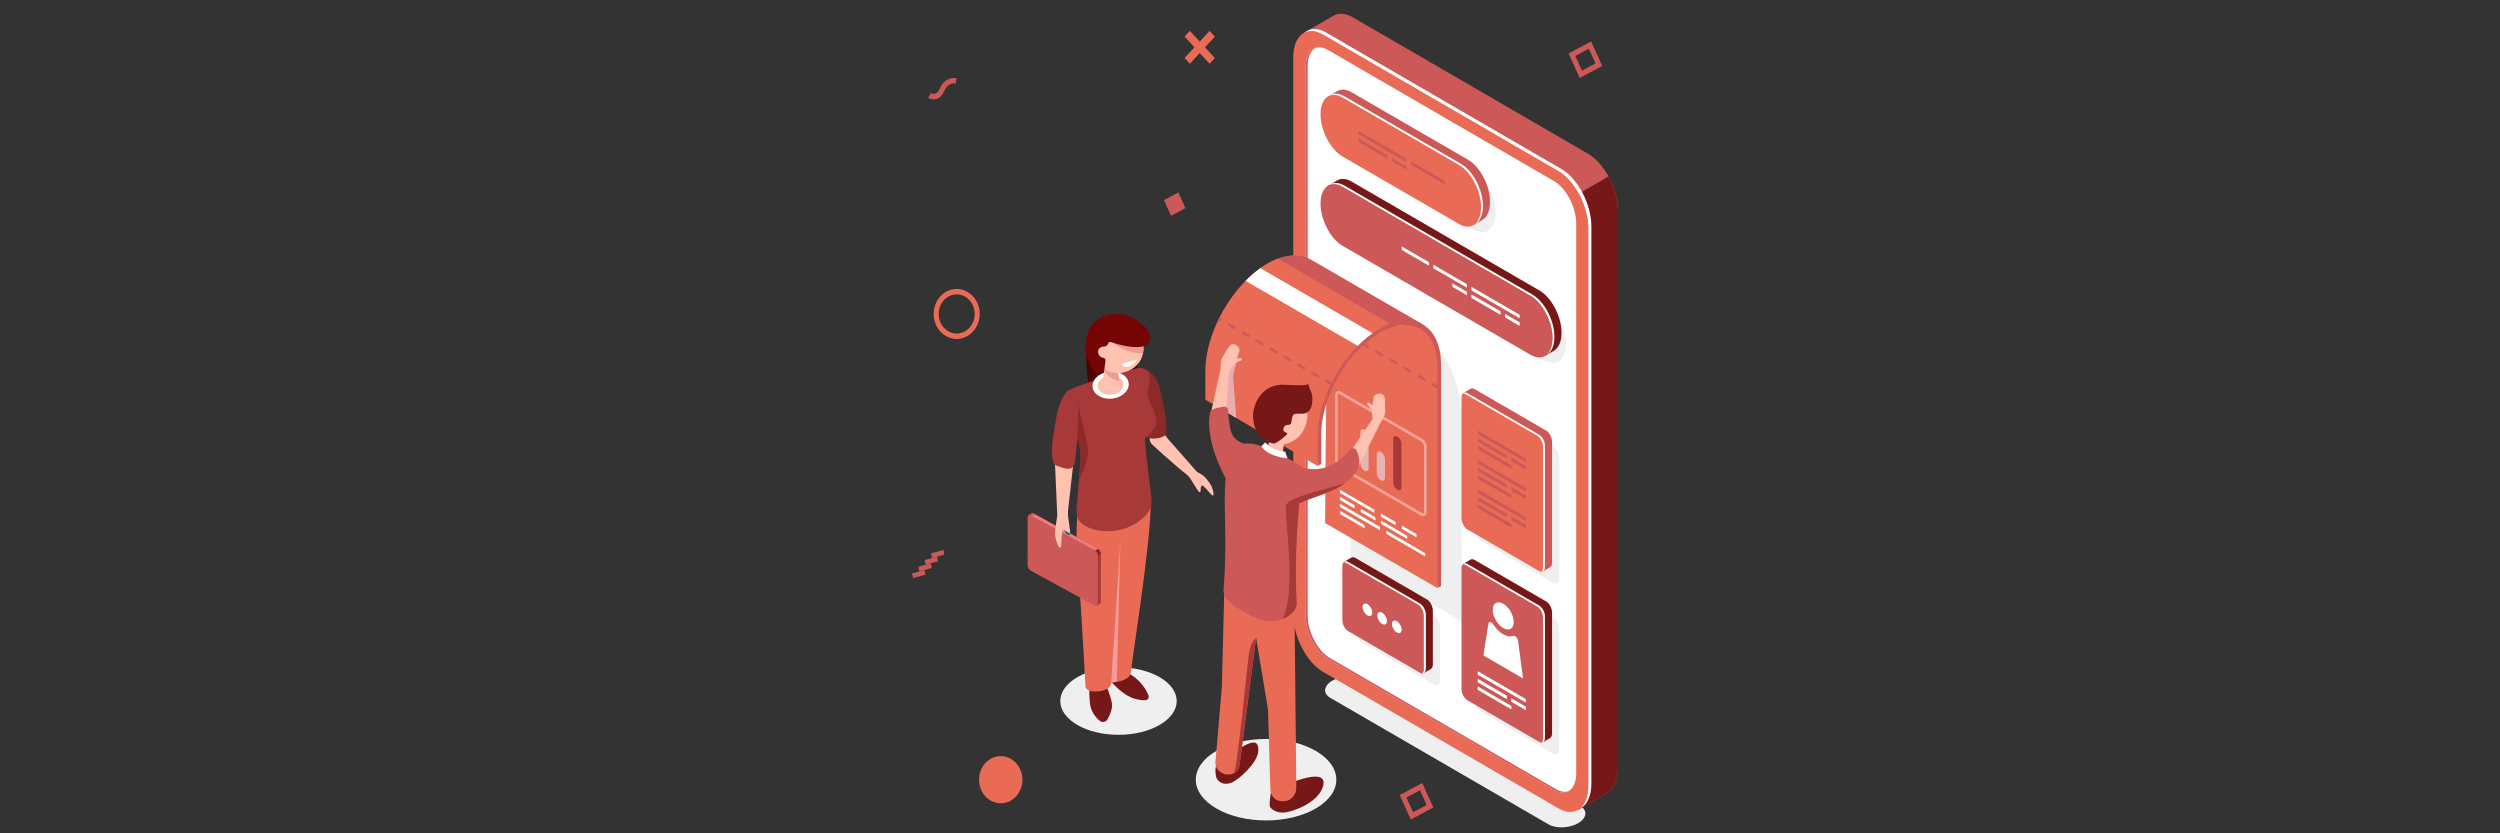 <?xml version="1.0" encoding="utf-8"?>
<!-- Generator: Adobe Illustrator 16.0.0, SVG Export Plug-In . SVG Version: 6.00 Build 0)  -->
<!DOCTYPE svg PUBLIC "-//W3C//DTD SVG 1.1//EN" "http://www.w3.org/Graphics/SVG/1.1/DTD/svg11.dtd">
<svg version="1.1" id="Layer_1" xmlns="http://www.w3.org/2000/svg" xmlns:xlink="http://www.w3.org/1999/xlink" x="0px" y="0px"
	 width="300px" height="100px" viewBox="0 0 300 100" enable-background="new 0 0 300 100" xml:space="preserve">
<rect x="0" y="0" width="300" height="100" fill="#333333" stroke="none"/>
<path fill="#EFEFEF" d="M185.826,98.928l-26.197-15.191c-0.91-0.527-0.797-1.451,0.255-2.061l0,0
	c1.051-0.608,2.642-0.676,3.553-0.146l26.196,15.191c0.91,0.526,0.797,1.45-0.254,2.059l0,0
	C188.327,99.389,186.736,99.455,185.826,98.928z"/>
<path fill="#CC5858" d="M190.569,18.453L162.344,2.082c-0.928-0.539-1.77-0.551-2.407-0.147l-0.002-0.007l-3.542,2.06l2.375,0.445
	c-0.008,0.122-0.015,0.246-0.015,0.375v66.866c0,2.654,1.606,5.738,3.589,6.888l27.829,16.14c-0.253,0.798-0.792,2.478-0.792,2.478
	l3.463-2.018l0,0c0.804-0.416,1.316-1.457,1.316-2.957V25.34C194.158,22.686,192.551,19.602,190.569,18.453z"/>
<path fill="#771818" d="M158.754,71.673c0,2.654,1.607,5.738,3.59,6.888l27.829,16.14c-0.253,0.798-0.793,2.478-0.793,2.478
	l3.464-2.018l0,0c0.804-0.416,1.316-1.457,1.316-2.957V25.34c0-1.385-0.439-2.883-1.141-4.167l-34.266,19.869V71.673z"/>
<path fill="#E96B56" d="M187.01,97.002l-28.229-16.369c-1.981-1.149-3.588-4.232-3.588-6.887V6.878c0-2.654,1.606-3.875,3.588-2.725
	l28.227,16.371c1.981,1.149,3.588,4.233,3.588,6.888v66.865C190.598,96.933,188.99,98.152,187.01,97.002z"/>
<path fill="#FFFFFF" d="M187.377,20.287L159.15,3.917c-1.021-0.593-1.941-0.551-2.596-0.013c0.613-0.296,1.385-0.24,2.229,0.249
	l28.227,16.371c1.98,1.149,3.588,4.233,3.588,6.888v66.865c0,1.286-0.379,2.231-0.992,2.736c0.827-0.399,1.359-1.449,1.359-2.975
	V27.175C190.965,24.52,189.358,21.437,187.377,20.287z"/>
<path fill="#FFFFFF" d="M186.482,94.789l-27.123-15.73c-1.473-0.855-2.666-3.147-2.666-5.121V8.023c0-1.973,1.193-2.88,2.666-2.025
	l27.123,15.731c1.473,0.854,2.666,3.147,2.666,5.12v65.915C189.15,94.736,187.957,95.644,186.482,94.789z"/>
<path fill="#CC5858" d="M186.705,94.696l-27.121-15.731c-1.473-0.854-2.668-3.146-2.668-5.119V7.931c0-1.107,0.377-1.878,0.968-2.19
	c-0.716,0.224-1.19,1.042-1.19,2.283v65.916c0,1.973,1.193,4.266,2.666,5.121l27.123,15.73c0.646,0.375,1.239,0.41,1.701,0.166
	C187.76,95.088,187.253,95.013,186.705,94.696z"/>
<path fill="#EFEFEF" d="M175.387,74.543l-13.313-7.719V34.32l6.273,3.638c4.355,2.525,7.039,7.195,7.039,12.248V74.543z"/>
<g>
	<path fill="#E96B56" d="M157.314,31.176l0.002,0.002c-1.344-0.804-3.211-0.706-5.273,0.491c-4.081,2.367-7.403,8.144-7.403,12.878
		v3.417l0,0l0,0l0,0l0.14,0.083l13.338,7.88l0.202-4.088l0.167-1.587l0.707-2.466l0.082-0.376l1.517-3.069l1.194-1.498l0.97-1.16
		l2.359-1.865l0.207-0.155l1.16-0.502l1.561-0.407h1.216l1.36,0.24L157.314,31.176z"/>
	<path fill="#D4ECFF" d="M159.015,62.771l0.433-0.252V46.955c-0.224,0.307-0.329,0.702-0.433,1.102V62.771z"/>
	<polygon fill="#E96B56" points="172.492,70.57 159.015,62.771 159.154,48.036 159.669,46.549 161.229,43.854 163.074,41.654 
		164.738,40.318 166.538,39.222 169.802,38.846 171.527,39.827 172.492,41.311 172.797,43.587 172.693,68.217 	"/>
	<path fill="#CC5858" d="M157.316,31.178c-1.123-0.673-2.615-0.709-4.28-0.005l13.733,7.963l1.473-0.385h1.216l1.36,0.24
		l-13.504-7.814L157.316,31.178z"/>
	<g>
		<path fill="#E96B56" d="M153.359,31.045c-0.427,0.158-0.867,0.364-1.316,0.624c-0.299,0.175-0.596,0.369-0.887,0.578l13.689,7.938
			l0.469-0.371l0.207-0.154l1.16-0.502l0.464-0.12L153.359,31.045z"/>
		<path fill="#FFFFFF" d="M163.07,41.589l1.862-1.473l-13.684-7.935c-0.62,0.437-1.216,0.949-1.782,1.52L163.07,41.589z"/>
		<path fill="#CC5858" d="M172.926,70.32l-0.434,0.25v-26.56c0-4.458-3.127-6.271-6.971-4.042s-6.971,7.669-6.971,12.125v3.58
			l-0.433,0.251v-3.58c0-4.735,3.319-10.511,7.403-12.878c4.082-2.367,7.404-0.442,7.404,4.292V70.32z"/>
	</g>
</g>
<polygon fill="#EAADAD" points="148.729,42.007 147.971,45.124 148.349,50.154 147.387,49.587 146.158,46.851 147.234,43.395 "/>
<g>
	<path opacity="0.4" fill="#FFFFFF" enable-background="new    " d="M170.779,61.941c-0.081,0-0.166-0.025-0.252-0.074l-9.801-5.684
		c-0.289-0.167-0.514-0.595-0.514-0.975v-7.745c0-0.228,0.084-0.408,0.229-0.491c0.129-0.074,0.287-0.067,0.443,0.024l9.803,5.683
		c0.289,0.168,0.514,0.595,0.514,0.975V61.4c0,0.227-0.083,0.406-0.229,0.49C170.912,61.926,170.848,61.941,170.779,61.941z
		 M160.633,47.24c-0.013,0-0.023,0.001-0.033,0.007c-0.032,0.02-0.072,0.087-0.072,0.217v7.745c0,0.268,0.164,0.588,0.356,0.7
		l9.802,5.684c0.025,0.015,0.089,0.048,0.127,0.023c0.033-0.019,0.072-0.087,0.072-0.216v-7.746c0-0.268-0.163-0.587-0.355-0.699
		l-9.803-5.684C160.709,47.26,160.669,47.24,160.633,47.24z"/>
	<g>
		<path fill="#E8B3B3" d="M163.771,56.5l-0.07-0.04c-0.256-0.147-0.461-0.546-0.461-0.888v-3.69c0-0.342,0.207-0.5,0.461-0.351
			l0.07,0.039c0.256,0.148,0.461,0.546,0.461,0.888v3.69C164.232,56.49,164.025,56.647,163.771,56.5z"/>
		<path fill="#E8B3B3" d="M165.742,57.642l-0.069-0.04c-0.257-0.146-0.462-0.545-0.462-0.887v-2.16c0-0.342,0.207-0.5,0.462-0.352
			l0.069,0.041c0.256,0.146,0.461,0.545,0.461,0.887v2.16C166.203,57.633,165.996,57.791,165.742,57.642z"/>
		<path fill="#A83939" d="M167.713,58.785l-0.069-0.039c-0.257-0.148-0.462-0.546-0.462-0.888v-5.142c0-0.342,0.207-0.5,0.462-0.352
			l0.069,0.04c0.256,0.147,0.461,0.546,0.461,0.888v5.142C168.174,58.776,167.967,58.935,167.713,58.785z"/>
	</g>
</g>
<ellipse fill="#EFEFEF" cx="134.218" cy="84.127" rx="6.985" ry="4.051"/>
<g>
	<path fill="#EFEFEF" d="M145.965,97.02c3.293,1.91,8.632,1.91,11.925,0c3.293-1.908,3.293-5.005,0-6.914s-8.632-1.909-11.925,0
		C142.673,92.015,142.673,95.111,145.965,97.02z"/>
	<g>
		<path fill="#771818" d="M146.762,90.971c-0.587,0.253-0.956,0.909-0.909,1.617c0.024,0.332,0.064,0.643,0.133,0.79
			c0.188,0.396,0.8,0.935,1.778,0.548c0.978-0.388,3.148-2.438,3.23-3.778C151.146,87.654,148.309,90.307,146.762,90.971z"/>
		<path fill="#771818" d="M152.508,95.093c0,0-0.234,1.437-0.121,1.7c0.115,0.264,0.795,0.825,1.801,0.703
			c1.006-0.121,3.898-1.123,4.541-3.038c0.998-2.969-5.583,0.224-5.583,0.224L152.508,95.093z"/>
		<path fill="#E96B56" d="M155.332,72.125l0.225,22.428c-0.023,0.779-0.533,1.438-1.217,1.555c-0.086,0.015-0.174,0.025-0.272,0.034
			c-0.692,0.06-1.097-0.237-1.327-0.551c-0.188-0.255-0.285-0.576-0.299-0.905l-0.285-9.574l-1.424-8.561l-1.969,15.15
			c-0.031,0.41-0.228,0.789-0.542,0.999c-0.216,0.144-0.511,0.257-0.898,0.243c-0.564-0.016-0.955-0.32-1.195-0.591
			c-0.189-0.214-0.289-0.509-0.285-0.811l0.78-9.116l0.291-11.627L155.332,72.125z"/>
		<path fill="#FFC2B0" d="M152.441,52.049l-0.353,2.044c0,0-0.013,0.696,0.763,0.891c0.773,0.192,1.014-0.31,1.014-0.31l0.352-2.301
			L152.441,52.049z"/>
		<path fill="#FFC2B0" d="M156.715,50.931c-0.551,1.751-2.253,2.768-3.804,2.27c-1.552-0.499-2.362-2.32-1.812-4.071
			s2.253-2.767,3.805-2.269C156.453,47.356,157.264,49.18,156.715,50.931z"/>
		<path fill="#CC5858" d="M152.535,54.131c-0.055-0.021-3.29-2.114-4.486,0.074c-1.949,3.569-0.524,7.664-1.22,16.551
			c-0.116,1.488,1.993,2.393,2.989,2.966c0.887,0.509,1.88,0.82,2.902,0.829c1.01,0.008,2.948-0.895,2.877-2.222
			c-0.323-6.105,0.215-11.251,0.711-16.243C156.311,56.086,155.691,55.414,152.535,54.131z"/>
		<path fill="#A83939" d="M150.736,76.551l-1.969,15.15c-0.031,0.41-0.227,0.789-0.542,0.999c-0.051,0.034-0.107,0.065-0.167,0.095
			c0.409-0.308,1.602-13.025,1.824-14.44C150.102,76.939,150.736,76.551,150.736,76.551z"/>
	</g>
	<polygon fill="#FFC2B0" points="163.023,55.98 165.732,50.58 164.882,50.042 162.074,54.154 	"/>
	<polygon fill="#FFC2B0" points="145.158,50.247 146.477,44.227 147.525,44.238 147.131,49.231 	"/>
	<path fill="#CC5858" d="M156.311,56.086c0,0,3.029,1.199,5.633-2.099c0.229-0.291,0.7-0.259,0.836,0.055
		c0.235,0.54,0.527,1.356,0.172,2.124c-1.572,3.391-6.94,3.271-8.234,5.174C153.424,63.24,156.311,56.086,156.311,56.086z"/>
	<path fill="#CC5858" d="M150.482,53.38c0,0-2.502,0.192-2.862-1.981c-0.186-1.12-0.242-1.79-0.251-2.175
		c-0.007-0.26-0.233-0.458-0.491-0.425c-0.599,0.074-1.527,0.254-1.653,0.658c-0.188,0.602-0.542,3.554,1.929,8.085
		C148.774,60.511,150.482,53.38,150.482,53.38z"/>
	<path fill="#FFC2B0" d="M146.471,44.242l0.024-0.687c0.009-0.242,0.078-0.479,0.204-0.686l0.693-1.144l0.18-0.229
		c0.167-0.211,0.465-0.262,0.693-0.119l0.16,0.1c0.204,0.129,0.32,0.358,0.305,0.598l-0.358,0.977l0.453-0.089
		c0.087-0.017,0.173,0.042,0.189,0.131l0,0c0.013,0.074-0.027,0.149-0.098,0.178l-0.74,0.3l-0.672,0.957L146.471,44.242z"/>
	<path fill="#FFC2B0" d="M165.753,50.615l0.316-0.61c0.112-0.214,0.167-0.455,0.159-0.698l-0.039-1.338l-0.046-0.289
		c-0.042-0.268-0.274-0.458-0.544-0.447l-0.188,0.009c-0.239,0.011-0.454,0.153-0.56,0.369l-0.169,1.027l-0.352-0.302
		c-0.066-0.058-0.17-0.049-0.229,0.02l0,0c-0.049,0.058-0.049,0.144-0.002,0.204l0.496,0.627l0.129,1.309L165.753,50.615z"/>
	<path fill="#A83939" d="M154.334,60.66c-0.264,1.205,1.322,10.302-0.439,13.629c0.882-0.358,1.754-1.063,1.705-1.958
		c-0.23-4.366-0.021-8.24,0.299-11.92c1.507-0.768,3.865-1.226,5.531-2.451C159.642,58.62,154.57,59.584,154.334,60.66z"/>
	<path fill="#FFFFFF" d="M151.371,53.553l0.449-0.464c0,0,0.738,0.759,1.332,0.89c0,0,0.715,0.203,1.064,0.22l0.289,0.8
		C154.506,55.002,152.152,54.832,151.371,53.553z"/>
	<path fill="#771818" d="M154.604,50.985c0.123-0.002,0.24-0.058,0.309-0.161c0.124-0.179,0.046-1,0.424-1.135
		c0.592-0.212,1.995,0.531,2.146-1.613c0.078-1.114-0.463-1.411-0.461-2.02c0,0,0.048,0.306-2.807,0.117
		c-2.855-0.191-3.782,2.354-3.85,3.567c-0.067,1.213,0.517,3.205,2.467,3.48c0.324,0.045,1.683-1.052,1.648-1.197
		c-0.035-0.144-0.548-0.137-0.475-0.555C154.067,51.12,154.278,50.99,154.604,50.985z"/>
</g>
<g>
	<g>
		<path fill="#EFEFEF" d="M172.102,82.158l-8.623-5c-0.384-0.222-0.695-0.818-0.695-1.331v-6.44c0-0.512,0.312-0.748,0.695-0.527
			l8.623,5c0.384,0.223,0.695,0.818,0.695,1.332v6.439C172.797,82.146,172.485,82.38,172.102,82.158z"/>
		<path fill="#771818" d="M171.249,71.941l-8.624-5c-0.17-0.098-0.325-0.102-0.445-0.036V66.9l-0.836,0.484
			c0,0,0.371,0.137,0.587,0.217v6.308c0,0.513,0.312,1.108,0.694,1.331l8.242,4.779v0.74l0.846-0.488l-0.006-0.002
			c0.145-0.088,0.234-0.28,0.234-0.557v-6.439C171.943,72.76,171.633,72.164,171.249,71.941z"/>
		<path fill="#CC5858" d="M170.398,80.732l-8.624-5c-0.384-0.222-0.694-0.818-0.694-1.33v-6.44c0-0.513,0.311-0.749,0.694-0.527
			l8.624,5c0.383,0.222,0.694,0.818,0.694,1.331v6.439C171.091,80.721,170.779,80.957,170.398,80.732z"/>
		<path fill="#FFFFFF" d="M170.398,72.435l-8.624-5c-0.218-0.126-0.409-0.101-0.536,0.036c0.093-0.007,0.196,0.015,0.305,0.078
			l8.625,5c0.383,0.223,0.693,0.818,0.693,1.331v6.44c0,0.222-0.06,0.387-0.156,0.49c0.229-0.018,0.388-0.24,0.388-0.605v-6.439
			C171.091,73.253,170.779,72.656,170.398,72.435z"/>
	</g>
	<g>
		<path fill="#FFFFFF" d="M164.674,73.513c0,0.372-0.26,0.523-0.581,0.339c-0.321-0.186-0.582-0.641-0.582-1.014
			s0.261-0.523,0.582-0.338C164.412,72.688,164.674,73.141,164.674,73.513z"/>
		<path fill="#FFFFFF" d="M166.437,74.535c0,0.372-0.261,0.523-0.582,0.338s-0.581-0.641-0.581-1.014
			c0-0.372,0.26-0.523,0.581-0.338C166.176,73.709,166.437,74.162,166.437,74.535z"/>
		<path fill="#FFFFFF" d="M168.2,75.559c0,0.372-0.261,0.523-0.582,0.338s-0.582-0.641-0.582-1.013c0-0.373,0.261-0.524,0.582-0.339
			C167.938,74.73,168.2,75.186,168.2,75.559z"/>
	</g>
</g>
<g>
	<g>
		<g>
			<path fill="#EFEFEF" d="M186.405,90.453l-8.624-5c-0.383-0.223-0.693-0.818-0.693-1.331V69.627c0-0.512,0.311-0.749,0.693-0.527
				l8.624,5c0.384,0.223,0.694,0.818,0.694,1.331v14.495C187.1,90.439,186.789,90.675,186.405,90.453z"/>
			<path fill="#771818" d="M185.553,72.182l-8.623-5c-0.172-0.098-0.326-0.102-0.446-0.036v-0.005l-0.836,0.484
				c0,0,0.37,0.137,0.587,0.217v14.361c0,0.514,0.311,1.109,0.695,1.332l8.241,4.779v0.74l0.846-0.489l-0.006-0.002
				c0.144-0.087,0.235-0.28,0.235-0.556V73.513C186.246,73,185.937,72.404,185.553,72.182z"/>
			<path fill="#CC5858" d="M184.7,89.027l-8.624-5c-0.383-0.222-0.694-0.818-0.694-1.331V68.2c0-0.513,0.312-0.749,0.694-0.527
				l8.624,5c0.384,0.222,0.694,0.817,0.694,1.331v14.494C185.395,89.015,185.084,89.249,184.7,89.027z"/>
			<path fill="#FFFFFF" d="M184.7,72.675l-8.624-5c-0.218-0.126-0.408-0.101-0.536,0.036c0.093-0.008,0.196,0.015,0.306,0.078
				l8.623,5c0.384,0.222,0.695,0.818,0.695,1.331v14.495c0,0.221-0.061,0.387-0.156,0.49c0.229-0.02,0.387-0.24,0.387-0.605V74.006
				C185.395,73.492,185.084,72.896,184.7,72.675z"/>
		</g>
	</g>
	<g>
		<path fill="#FFFFFF" d="M181.647,74.639c0,0.805-0.563,1.133-1.259,0.729c-0.694-0.403-1.258-1.384-1.258-2.189
			c0-0.805,0.563-1.133,1.258-0.729C181.084,72.853,181.647,73.832,181.647,74.639z"/>
		<path fill="#FFFFFF" d="M182.171,76.916c-0.002-0.012-0.003-0.025-0.005-0.038c-0.055-0.34-0.373-0.638-0.586-0.562
			c-0.326,0.116-0.74,0.061-1.193-0.201c-0.452-0.263-0.867-0.686-1.192-1.181c-0.211-0.319-0.53-0.393-0.585-0.116
			c-0.002,0.011-0.004,0.02-0.006,0.031l-0.596,3.805l4.758,2.76L182.171,76.916z"/>
	</g>
	<g>
		<polygon fill="#FFFFFF" points="183.105,84.311 177.327,80.96 177.327,80.542 183.105,83.893 		"/>
		<polygon fill="#FFFFFF" points="181.359,85.127 177.327,82.787 177.327,82.369 181.359,84.709 		"/>
		<polygon fill="#FFFFFF" points="180.816,83.898 177.327,81.875 177.327,81.457 180.816,83.48 		"/>
		<polygon fill="#FFFFFF" points="183.105,85.226 181.359,84.213 181.359,83.795 183.105,84.807 		"/>
	</g>
</g>
<g>
	<g>
		<g>
			<path fill="#EFEFEF" d="M186.405,69.953l-8.624-5c-0.383-0.223-0.693-0.818-0.693-1.331V49.127c0-0.513,0.311-0.75,0.693-0.527
				l8.624,5c0.384,0.223,0.694,0.818,0.694,1.331v14.495C187.1,69.938,186.789,70.175,186.405,69.953z"/>
			<path fill="#CC5858" d="M185.553,51.68l-8.623-5c-0.172-0.098-0.326-0.102-0.446-0.037v-0.005l-0.836,0.485
				c0,0,0.37,0.136,0.587,0.216v14.361c0,0.514,0.311,1.109,0.695,1.332l8.241,4.779v0.74l0.846-0.489l-0.006-0.001
				c0.144-0.088,0.235-0.281,0.235-0.557V53.011C186.246,52.498,185.937,51.904,185.553,51.68z"/>
			<path fill="#E96B56" d="M184.7,68.527l-8.624-5c-0.383-0.222-0.694-0.818-0.694-1.331V47.702c0-0.513,0.312-0.749,0.694-0.527
				l8.624,5c0.384,0.222,0.694,0.817,0.694,1.331V68C185.395,68.513,185.084,68.749,184.7,68.527z"/>
			<path fill="#FFFFFF" d="M184.7,52.175l-8.624-5c-0.218-0.125-0.408-0.1-0.536,0.036c0.093-0.007,0.196,0.015,0.306,0.078l8.623,5
				c0.384,0.222,0.695,0.818,0.695,1.331v14.495c0,0.221-0.061,0.387-0.156,0.49c0.229-0.018,0.387-0.24,0.387-0.605V53.506
				C185.395,52.992,185.084,52.396,184.7,52.175z"/>
		</g>
	</g>
	<g>
		<polygon fill="#CC5858" points="183.118,55.447 177.342,52.096 177.342,51.678 183.118,55.029 		"/>
		<polygon fill="#CC5858" points="181.375,56.264 177.342,53.924 177.342,53.506 181.375,55.846 		"/>
		<polygon fill="#CC5858" points="180.829,55.035 177.342,53.011 177.342,52.593 180.829,54.616 		"/>
		<polygon fill="#CC5858" points="183.118,56.359 181.375,55.35 181.375,54.931 183.118,55.941 		"/>
	</g>
	<g>
		<polygon fill="#CC5858" points="183.118,58.977 177.342,55.625 177.342,55.207 183.118,58.559 		"/>
		<polygon fill="#CC5858" points="181.375,59.793 177.342,57.453 177.342,57.035 181.375,59.375 		"/>
		<polygon fill="#CC5858" points="180.829,58.563 177.342,56.54 177.342,56.122 180.829,58.146 		"/>
		<polygon fill="#CC5858" points="183.118,59.889 181.375,58.878 181.375,58.46 183.118,59.471 		"/>
	</g>
	<g>
		<polygon fill="#CC5858" points="183.118,62.506 177.342,59.154 177.342,58.736 183.118,62.088 		"/>
		<polygon fill="#CC5858" points="181.375,63.322 177.342,60.982 177.342,60.563 181.375,62.904 		"/>
		<polygon fill="#CC5858" points="180.829,62.093 177.342,60.069 177.342,59.65 180.829,61.675 		"/>
		<polygon fill="#CC5858" points="183.118,63.418 181.375,62.407 181.375,61.989 183.118,63 		"/>
	</g>
</g>
<g>
	<polygon fill="#FFFFFF" points="164.912,61.545 160.791,59.154 160.791,58.77 164.912,61.158 	"/>
	<polygon fill="#FFFFFF" points="167.467,63.025 165.707,62.006 165.707,61.618 167.467,62.641 	"/>
	<polygon fill="#FFFFFF" points="165.055,62.469 163.295,61.447 163.295,61.063 165.055,62.082 	"/>
	<polygon fill="#FFFFFF" points="168.865,64.678 165.707,62.848 165.707,62.46 168.865,64.293 	"/>
	<polygon fill="#FFFFFF" points="171.029,66.774 166.356,64.063 166.356,63.678 171.029,66.387 	"/>
	<polygon fill="#FFFFFF" points="169.983,64.485 168.224,63.465 168.224,63.078 169.983,64.1 	"/>
	<polygon fill="#FFFFFF" points="162.551,61.017 160.791,59.996 160.791,59.609 162.551,60.631 	"/>
	<polygon fill="#FFFFFF" points="165.602,63.627 160.783,60.832 160.783,60.445 165.602,63.24 	"/>
	<polygon fill="#FFFFFF" points="163.746,63.393 160.84,61.707 160.84,61.32 163.746,63.006 	"/>
</g>
<g>
	<path fill="#EFEFEF" d="M185.295,43.229l-22.551-13.076c-1.461-0.847-2.645-3.118-2.645-5.075l0,0c0-1.956,1.184-2.854,2.645-2.007
		l22.551,13.077c1.459,0.847,2.643,3.118,2.643,5.074l0,0C187.939,43.176,186.756,44.076,185.295,43.229z"/>
	<path fill="#771818" d="M187.384,39.937c0-1.957-1.184-4.228-2.644-5.075l-22.551-13.076c-0.68-0.395-1.297-0.406-1.766-0.113
		l0.002-0.007l-1.111,0.651l0.512,0.058c-0.179,0.373-0.281,0.849-0.281,1.418l0,0c0,1.956,1.184,4.227,2.645,5.074l22.551,13.077
		c0.285,0.165,0.56,0.262,0.818,0.3l-0.137,0.455l1.095-0.642h-0.009C187.045,41.72,187.384,40.98,187.384,39.937z"/>
	<path fill="#CC5858" d="M183.66,42.575l-22.551-13.077c-1.461-0.847-2.645-3.118-2.645-5.074l0,0c0-1.957,1.184-2.854,2.645-2.007
		l22.551,13.076c1.46,0.847,2.644,3.118,2.644,5.075l0,0C186.306,42.523,185.12,43.422,183.66,42.575z"/>
	<path fill="#FFFFFF" d="M183.885,35.347l-22.551-13.076c-0.743-0.431-1.412-0.407-1.895-0.025c0.455-0.233,1.037-0.195,1.67,0.172
		l22.551,13.077c1.46,0.847,2.644,3.118,2.644,5.075c0,0.96-0.287,1.664-0.751,2.032c0.595-0.305,0.975-1.072,0.975-2.18
		C186.529,38.465,185.346,36.194,183.885,35.347z"/>
</g>
<g>
	<path fill="#EFEFEF" d="M176.827,27.54l-13.973-8.093c-1.46-0.847-2.644-3.118-2.644-5.075l0,0c0-1.956,1.184-2.854,2.644-2.007
		l13.973,8.093c1.46,0.848,2.644,3.118,2.644,5.075l0,0C179.473,27.487,178.289,28.385,176.827,27.54z"/>
	<path fill="#CC5858" d="M178.806,24.24c0-1.957-1.185-4.228-2.644-5.075l-13.973-8.093c-0.68-0.395-1.297-0.405-1.766-0.113
		l0.002-0.007l-1.111,0.651l0.512,0.058c-0.179,0.373-0.281,0.849-0.281,1.418l0,0c0,1.956,1.184,4.227,2.645,5.074l13.973,8.093
		c0.285,0.166,0.56,0.262,0.818,0.3l-0.137,0.455l1.094-0.642h-0.008C178.465,26.023,178.806,25.284,178.806,24.24z"/>
	<path fill="#E96B56" d="M175.082,26.878l-13.973-8.092c-1.461-0.848-2.645-3.118-2.645-5.075l0,0c0-1.957,1.184-2.854,2.645-2.007
		l13.973,8.093c1.46,0.847,2.644,3.118,2.644,5.075l0,0C177.726,26.827,176.542,27.726,175.082,26.878z"/>
	<path fill="#FFFFFF" d="M175.306,19.651l-13.974-8.093c-0.743-0.431-1.412-0.407-1.895-0.025c0.455-0.233,1.037-0.194,1.67,0.173
		l13.973,8.093c1.46,0.847,2.644,3.118,2.644,5.074c0,0.96-0.287,1.664-0.751,2.033c0.595-0.305,0.975-1.073,0.975-2.18
		C177.949,22.769,176.766,20.498,175.306,19.651z"/>
</g>
<g>
	<polygon fill="#CC5858" points="168.771,19.458 162.992,16.107 162.992,15.689 168.771,19.04 	"/>
	<polygon fill="#CC5858" points="173.361,22.118 169.329,19.778 169.329,19.36 173.361,21.7 	"/>
	<polygon fill="#CC5858" points="166.482,19.045 162.992,17.022 162.992,16.604 166.482,18.627 	"/>
	<polygon fill="#CC5858" points="168.771,20.373 167.025,19.36 167.025,18.942 168.771,19.955 	"/>
</g>
<g>
	<polygon fill="#FFFFFF" points="182.352,38.191 176.574,34.84 176.574,34.422 182.352,37.773 	"/>
	<polygon fill="#FFFFFF" points="176.036,34.527 172.004,32.189 172.004,31.771 176.036,34.109 	"/>
	<polygon fill="#FFFFFF" points="180.063,37.778 176.574,35.754 176.574,35.336 180.063,37.358 	"/>
	<polygon fill="#FFFFFF" points="182.352,39.104 180.607,38.093 180.607,37.675 182.352,38.686 	"/>
	<polygon fill="#FFFFFF" points="176.036,35.437 174.291,34.424 174.291,34.005 176.036,35.017 	"/>
</g>
<g>
	<polygon fill="#CC5858" points="148.194,39.549 147.306,39.035 147.453,38.764 148.342,39.28 	"/>
	<path fill="#CC5858" d="M146.522,38.58l0.147-0.269l-0.338-0.196c-0.045,0.092-0.085,0.185-0.131,0.278L146.522,38.58z"/>
	<polygon fill="#CC5858" points="149.867,40.52 148.978,40.003 149.125,39.734 150.015,40.249 	"/>
	<polygon fill="#CC5858" points="151.54,41.489 150.65,40.975 150.799,40.704 151.688,41.22 	"/>
	<polygon fill="#CC5858" points="153.213,42.46 152.324,41.944 152.471,41.675 153.359,42.189 	"/>
	<polygon fill="#CC5858" points="154.885,43.429 153.996,42.915 154.144,42.644 155.033,43.16 	"/>
	<polygon fill="#CC5858" points="156.559,44.4 155.669,43.884 155.816,43.615 156.705,44.129 	"/>
	<polygon fill="#CC5858" points="158.23,45.369 157.342,44.854 157.489,44.583 158.379,45.1 	"/>
	<polygon fill="#CC5858" points="159.904,46.34 159.015,45.824 159.162,45.555 160.051,46.069 	"/>
</g>
<g>
	<polygon fill="#CC5858" points="164.256,41.844 163.352,41.318 163.536,41.065 164.256,41.482 	"/>
	<polygon fill="#CC5858" points="165.957,42.829 165.053,42.306 165.053,41.945 165.957,42.469 	"/>
	<polygon fill="#CC5858" points="167.658,43.816 166.754,43.293 166.754,42.931 167.658,43.457 	"/>
	<polygon fill="#CC5858" points="169.359,44.804 168.457,44.278 168.457,43.918 169.359,44.442 	"/>
	<polygon fill="#CC5858" points="171.063,45.789 170.156,45.266 170.156,44.904 171.063,45.429 	"/>
	<polygon fill="#CC5858" points="172.762,46.776 171.858,46.251 171.858,45.891 172.762,46.415 	"/>
</g>
<polygon fill="#FFFFFF" points="171.469,31.882 168.215,29.998 168.215,29.578 171.469,31.464 "/>
<g>
	<g>
		<path fill="#4C0202" d="M130.256,41.563c0,0,0.166,3.218,0.425,5.38c0.26,2.162,5.793-1.66,5.793-1.66v-2.462L130.256,41.563z"/>
		<g>
			<path fill="#771818" d="M133.204,81.596c0.083,0.197,1.517,1.839,2.951,2.25c0.624,0.178,1.042,0.201,1.316,0.171
				c0.276-0.031,0.446-0.298,0.353-0.544c-0.248-0.652-0.955-2.015-2.751-2.853C132.642,79.483,133.204,81.596,133.204,81.596z"/>
			<path fill="#771818" d="M132.726,82.227c0,0,0.54,1.193,0.707,2.191c0.102,0.609-0.252,1.398-0.545,1.922
				c-0.182,0.326-0.64,0.398-0.929,0.15c-0.469-0.399-1.065-1.094-1.164-2.092c-0.166-1.682,0-1.975,0-1.975L132.726,82.227z"/>
			<path fill="#E96B56" d="M129.273,61.9c0,0-0.188,2.121,0,4.467c0.187,2.348,0.856,13.322,0.981,15.962c0,0-0.062,0.8,1.582,0.624
				c1.644-0.177,1.511-1.064,1.511-1.064s2.309-0.029,2.382-1.311c0.073-1.279,2.366-15.297,2.366-20.334L129.273,61.9z"/>
			<g>
				<path fill="#FFC2B0" d="M138.947,50.931l1.131,1.649l3.889,4.42c0,0-0.135,0.411-0.618,0.518
					c-0.378,0.084-3.649-2.852-5.06-4.141c-0.375-0.342-0.438-0.888-0.149-1.297L138.947,50.931z"/>
				<path fill="#8C2A2A" d="M136.74,44.162c0,0,1.796-0.043,2.421,2.4c0.625,2.443,1.115,5.505,0.571,5.76
					c-1.633,0.764-2.667-0.129-2.667-0.129L136.74,44.162z"/>
				<path fill="#A83939" d="M137.278,44.266c-0.308-0.12-0.651-0.137-0.969-0.051c-1.531,0.415-7.287,2.004-8.236,2.768
					c-1.096,0.882,1.644,5.836,1.604,7.461c-0.04,1.624-0.234,3.54-0.387,5.306s-0.358,2.734,1.176,3.485s4.155,0.785,6.117-0.621
					c1.961-1.408,1.605-2.369,1.523-3.392c-0.082-1.021-0.749-5.438-0.691-6.692c0,0,0.691-0.48,1.204-1.303
					c0.513-0.821-0.393-2.332-0.767-3.314s0.212-2.105,0.096-2.907C137.885,44.596,137.605,44.395,137.278,44.266z"/>
				<path fill="#FFFFFF" d="M135.438,45.955c0.122,0.893-0.749,1.733-1.941,1.876c-1.195,0.144-2.262-0.462-2.382-1.354
					c-0.122-0.893,0.749-1.733,1.941-1.876C134.249,44.457,135.316,45.062,135.438,45.955z"/>
				<path fill="#FFC2B0" d="M134.82,46.029c0.087,0.638-0.534,1.238-1.389,1.342c-0.854,0.104-1.616-0.331-1.704-0.969
					c-0.087-0.638,0.535-1.238,1.389-1.342C133.971,44.958,134.734,45.391,134.82,46.029z"/>
				<path fill="#FFC2B0" d="M133.973,43.935c0,0-1.038-0.804-1.244-0.396s-0.373,2.156-0.373,2.156l2.063,0.522l-0.313-1.771
					C134.107,44.444,134.52,44.115,133.973,43.935z"/>
				<path fill="#FFC2B0" d="M137.196,42.02c-0.1,1.598-1.558,2.818-3.258,2.724c-1.698-0.095-2.994-1.467-2.895-3.065
					c0.1-1.598,1.559-2.818,3.258-2.724C136.002,39.047,137.298,40.42,137.196,42.02z"/>
				<path fill="#EA9C92" d="M132.585,44.045c-0.018,0.091-0.036,0.189-0.053,0.289c0.208,1.009,1.811,1.451,1.811,1.451l-0.236-1.34
					c0,0,0.194-0.154,0.14-0.311C133.613,43.945,132.813,43.778,132.585,44.045z"/>
				<path fill="#FFC2B0" d="M137.196,42.02c-0.1,1.598-1.558,2.818-3.258,2.724c-1.698-0.095-2.994-1.467-2.895-3.065
					c0.1-1.598,1.559-2.818,3.258-2.724C136.002,39.047,137.298,40.42,137.196,42.02z"/>
				<polygon fill="#FFC2B0" points="126.531,54.123 126.875,61.884 128.08,62 128.865,55.015 				"/>
				<path fill="#8C2A2A" d="M130.491,53.475c-0.398-1.656-1.187-5.318-1.187-5.318l-0.336,3.643c0.389,1.079,0.722,2.07,0.709,2.645
					c-0.023,0.953-0.1,2.008-0.191,3.073v0.003C129.485,57.52,130.891,55.133,130.491,53.475z"/>
				<path fill="#A83939" d="M128.302,46.824c0,0-0.963,0.347-1.509,3.133c-0.546,2.788-0.953,5.579,0.018,5.938
					c0.973,0.359,1.785,0.631,2.071-0.115c0.286-0.744,0.464-4.336,0.498-5.626C129.418,48.86,129.471,47.078,128.302,46.824z"/>
				<path fill="#FFC2B0" d="M143.678,56.676c0,0,0.522,0.181,0.9,0.568c0.309,0.318,0.48,0.587,0.615,0.775
					c0.3,0.422,0.553,1.333,0.371,1.445c-0.184,0.113-1.231-1.525-1.398-1.143c-0.169,0.381,0.002,0.734-0.215,0.74
					c-0.216,0.005-0.969-1.648-1.56-2.16C141.794,56.389,143.678,56.676,143.678,56.676z"/>
			</g>
			<path fill="#F79A9A" d="M133.346,81.889c0,0,0.285-0.004,0.66-0.063l0,0l0.453-17.061L133.346,81.889z"/>
		</g>
		<g>
			<path fill="#A83939" d="M131.602,72.675l-0.642-0.788l-6.746-3.674c-0.216-0.118-0.391-0.434-0.391-0.705l0.005-5.197
				l-0.387-0.477l0.364-0.197l0,0c0.069-0.042,0.162-0.042,0.264,0.014l7.644,4.166c0.216,0.118,0.391,0.433,0.391,0.705
				l-0.007,5.66c0,0.152-0.056,0.258-0.144,0.302l0,0L131.602,72.675z"/>
			<path fill="#F27C7C" d="M126.938,69.694l-0.48-0.262l-2.631-4.3l0.004-2.824l-0.387-0.477l0.363-0.197l0,0
				c0.069-0.042,0.162-0.042,0.264,0.014l7.644,4.166c0.115,0.063,0.216,0.18,0.288,0.316L126.938,69.694z"/>
			<path fill="#CC5858" d="M123.615,62.043l-0.173-0.211l0.364-0.197l0,0c0.069-0.042,0.162-0.042,0.264,0.014l0.134,0.073
				L123.615,62.043z"/>
			<path fill="#872727" d="M131.786,65.859c0.169,0.131,0.302,0.379,0.32,0.605l-0.747,0.406L131,66.285L131.786,65.859z"/>
			<path fill="#CC5858" d="M131.351,66.013l-7.644-4.165c-0.216-0.119-0.393,0.007-0.393,0.277l-0.007,5.66
				c0,0.271,0.175,0.588,0.391,0.705l7.644,4.166c0.216,0.118,0.393-0.008,0.393-0.278l0.007-5.659
				C131.744,66.445,131.567,66.129,131.351,66.013z"/>
		</g>
		<path fill="#FFC2B0" d="M126.885,61.818c0,0-0.318,1.811-0.271,2.391c0.047,0.58,0.378,1.537,0.629,1.517s0.009-2.333,0.447-2.103
			c0.44,0.231,0.485,0.626,0.686,0.486c0.2-0.141-0.347-2.117-0.202-2.973C128.32,60.279,126.885,61.818,126.885,61.818z"/>
		<path fill="#EA9C92" d="M135.306,42.102c1.545,0.517,1.847,0.202,1.862,0.186c0.014-0.087,0.025-0.176,0.031-0.267
			c0.02-0.322-0.018-0.633-0.104-0.927l-4.009-0.509C133.083,40.583,133.718,41.571,135.306,42.102z"/>
		<path fill="#750404" d="M137.307,39.131c-0.363-0.294-1.678-1.747-4.033-1.404c-1.471,0.215-2.712,1.16-2.987,3.315
			c-0.185,1.453,0.382,2.882,1.424,3.94c0.056-0.025,0.115-0.047,0.167-0.08c0.589-0.366,0.652-0.565,0.652-0.567l0.131-1.1
			c-0.003-0.156-0.129-0.294-0.294-0.305c-0.127-0.007-0.284-0.065-0.431-0.248c-0.338-0.416-0.182-1.065,0.495-1.089
			c0.353-0.013,0.491-0.193,0.54-0.362c0.044-0.147,0.209-0.229,0.36-0.176c0.769,0.262,2.666,0.827,3.885,0.501
			C138.78,41.138,137.673,39.424,137.307,39.131z"/>
		<path fill="#FFFFFF" d="M135.553,43.411l0.942-0.244c0,0-0.449,0.665-1.107,0.836c-0.656,0.169-0.758-0.353-0.758-0.353
			L135.553,43.411z"/>
		<polygon fill="#295C8E" points="128.487,64.055 127.684,63.622 127.985,64.086 128.391,64.226 		"/>
	</g>
</g>
<path fill="#E96B56" d="M114.802,40.676c-1.523,0-2.762-1.347-2.762-3.001c0-1.655,1.238-3.002,2.762-3.002
	c1.524,0,2.762,1.347,2.762,3.002C117.563,39.329,116.326,40.676,114.802,40.676z M114.802,35.327c-1.191,0-2.16,1.053-2.16,2.348
	c0,1.294,0.969,2.347,2.16,2.347s2.16-1.053,2.16-2.347C116.962,36.38,115.993,35.327,114.802,35.327z"/>
<path fill="#CC5858" d="M189.563,9.356l-1.33-2.938l2.704-1.445l1.329,2.938L189.563,9.356z M189.038,6.716l0.798,1.764l1.624-0.867
	l-0.798-1.764L189.038,6.716z"/>
<g>
	<polygon fill="#E96B56" points="142.782,7.649 142.149,6.964 145.151,3.702 145.782,4.389 	"/>
	<polygon fill="#E96B56" points="145.151,7.649 142.149,4.389 142.782,3.702 145.782,6.964 	"/>
</g>
<polygon fill="#CC5858" points="142.251,24.973 140.522,25.896 139.673,24.018 141.402,23.095 "/>
<g>
	<polygon fill="#CC5858" points="111.846,66.96 111.714,66.405 113.2,65.992 113.331,66.547 	"/>
	<polygon fill="#CC5858" points="111.089,67.764 110.958,67.207 112.442,66.795 112.573,67.35 	"/>
	<polygon fill="#CC5858" points="110.333,68.565 110.202,68.011 111.686,67.596 111.816,68.152 	"/>
	<polygon fill="#CC5858" points="109.575,69.367 109.444,68.813 110.929,68.4 111.06,68.955 	"/>
</g>
<path fill="#CC5858" d="M169.297,98.342l-1.33-2.938l2.704-1.446L172,96.896L169.297,98.342z M168.774,95.701l0.798,1.764
	l1.624-0.867l-0.798-1.764L168.774,95.701z"/>
<g>
	<path fill="#CC5858" d="M111.387,11.744l0.306-0.563c0,0,0.256,0.152,0.529,0.06c0.22-0.075,0.409-0.291,0.564-0.64
		c0.547-1.231,1.556-1.326,2.014-1.202l-0.144,0.636l0.073-0.318l-0.069,0.318c-0.087-0.022-0.871-0.184-1.329,0.851
		c-0.233,0.524-0.549,0.855-0.938,0.984C111.871,12.038,111.435,11.774,111.387,11.744z"/>
</g>
<path fill="#E96B56" d="M122.691,93.563c0,1.562-1.166,2.829-2.604,2.829c-1.438,0-2.604-1.268-2.604-2.829s1.166-2.829,2.604-2.829
	C121.525,90.734,122.691,92,122.691,93.563z"/>
</svg>
